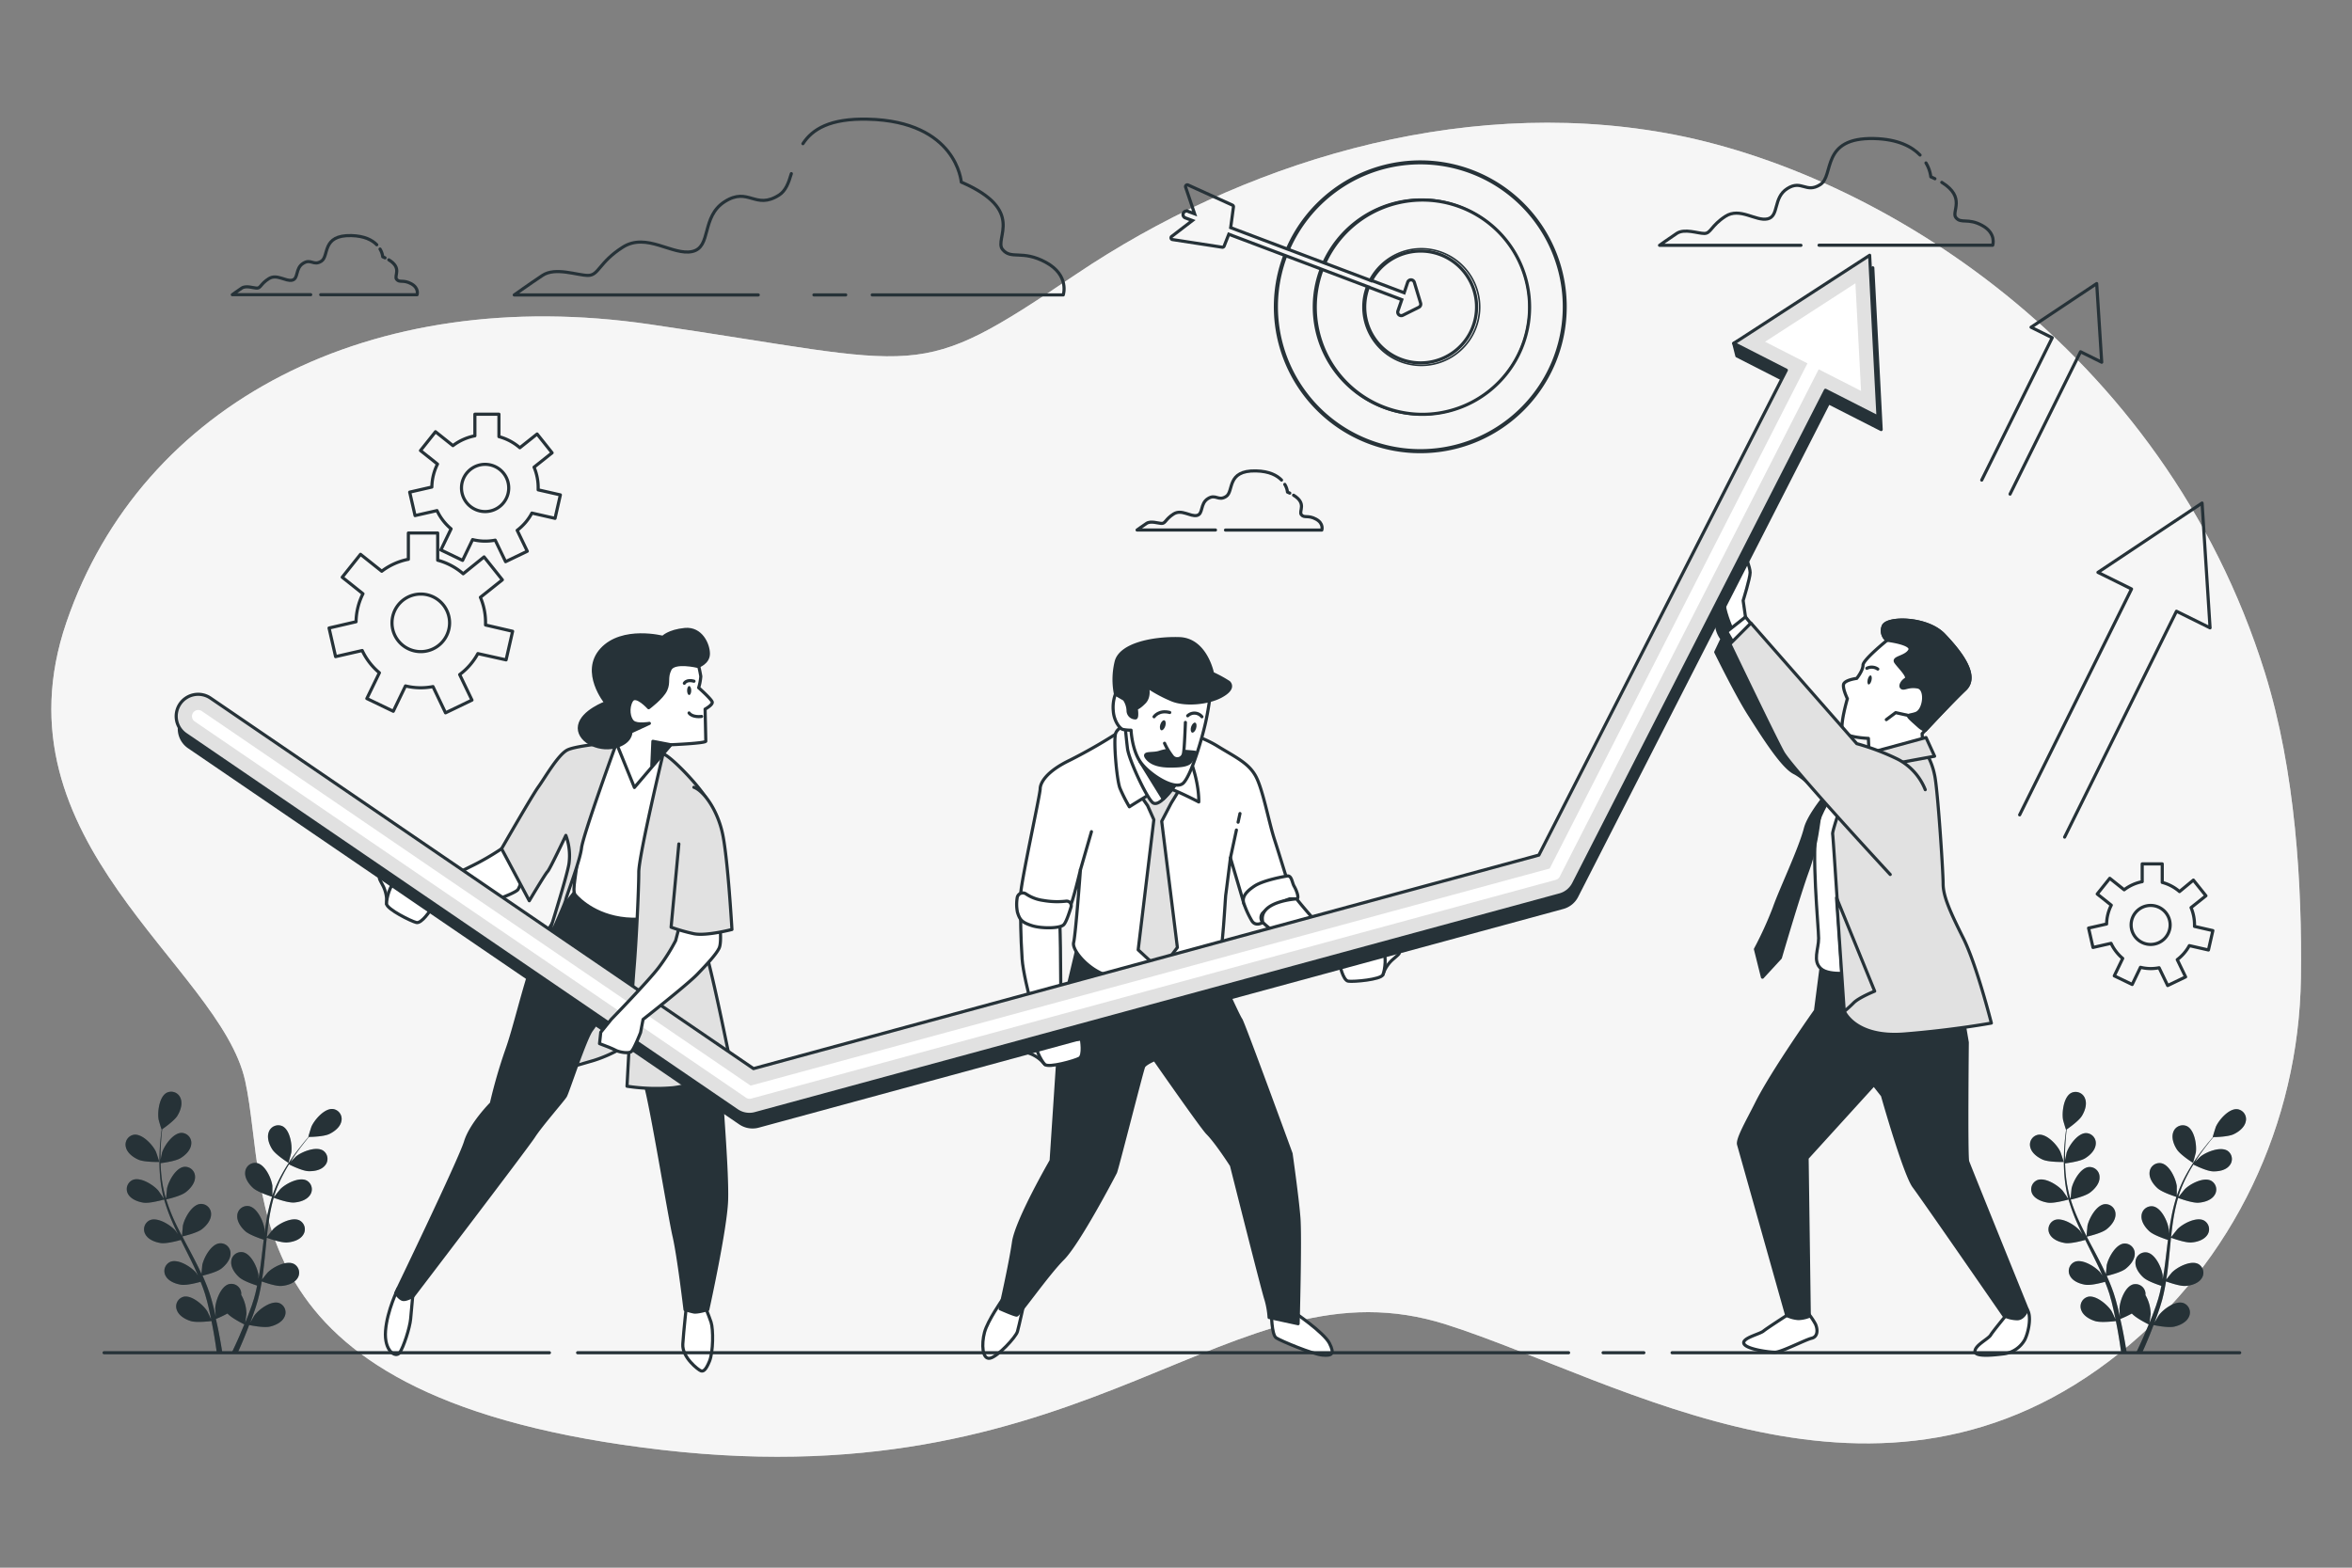 <svg xmlns="http://www.w3.org/2000/svg" viewBox="0 0 750 500"><rect x="0" y="0" width="750" height="500" fill="#808080" stroke="none"/><g id="freepik--background-simple--inject-42"><path d="M676,431.43c36.22-29,57.07-73.12,57.71-119.53.41-29.26-1.69-66-11.52-97.46-32.42-103.73-124-160-191-172s-136,10-188,45-47,29-136,16-162,25-186,95,49,109.67,57,146.34-6,101.66,133,117.66,181-62,250-40C516.71,440.15,599.43,492.82,676,431.43Z" style="fill:#E1E1E1"></path><path d="M676,431.43c36.22-29,57.07-73.12,57.71-119.53.41-29.26-1.69-66-11.52-97.46-32.42-103.73-124-160-191-172s-136,10-188,45-47,29-136,16-162,25-186,95,49,109.67,57,146.34-6,101.66,133,117.66,181-62,250-40C516.71,440.15,599.43,492.82,676,431.43Z" style="fill:#fff;opacity:0.7"></path></g><g id="freepik--Clouds--inject-42"><path d="M120.14,78.06c-1.41-1.46-3.86-2.81-8.11-2.92-9.55-.23-7,6.53-9.55,8.16s-3.26-.93-5.83.7-1.4,4.89-3.49,5.36-4.89-2.1-7.46-.47-2.56,3-3.73,3-3.49-.93-4.89,0-3,2.1-3,2.1h25" style="fill:none;stroke:#263238;stroke-linecap:round;stroke-linejoin:round"></path><path d="M122.77,82.23l-.72-.33a6.3,6.3,0,0,0-.86-2.46" style="fill:none;stroke:#263238;stroke-linecap:round;stroke-linejoin:round"></path><path d="M102.27,94H133s.7-2.1-1.86-3.5-3.73-.23-4.66-1.4,1.85-3.55-2.49-6.23" style="fill:none;stroke:#263238;stroke-linecap:round;stroke-linejoin:round"></path><path d="M408.65,153.11c-1.42-1.47-3.87-2.82-8.12-2.92-9.55-.23-7,6.52-9.55,8.15s-3.26-.93-5.82.7-1.4,4.9-3.5,5.36-4.89-2.1-7.45-.46-2.57,3-3.73,3-3.5-.93-4.89,0-3,2.1-3,2.1h25" style="fill:none;stroke:#263238;stroke-linecap:round;stroke-linejoin:round"></path><path d="M411.28,157.28l-.73-.33a6.25,6.25,0,0,0-.86-2.46" style="fill:none;stroke:#263238;stroke-linecap:round;stroke-linejoin:round"></path><path d="M390.78,169.06H421.5s.7-2.1-1.86-3.49-3.73-.24-4.66-1.4,1.85-3.55-2.49-6.23" style="fill:none;stroke:#263238;stroke-linecap:round;stroke-linejoin:round"></path><path d="M612.26,49.45c-2.54-2.64-7-5.07-14.62-5.26C580.42,43.77,585,56,580.42,58.89s-5.88-1.68-10.5,1.26-2.52,8.82-6.29,9.66S554.81,66,550.19,69s-4.62,5.46-6.72,5.46-6.3-1.68-8.82,0-5.46,3.78-5.46,3.78h45.09" style="fill:none;stroke:#263238;stroke-linecap:round;stroke-linejoin:round"></path><path d="M617,57c-.41-.2-.84-.4-1.3-.6a11.39,11.39,0,0,0-1.55-4.43" style="fill:none;stroke:#263238;stroke-linecap:round;stroke-linejoin:round"></path><path d="M580.05,78.21h55.38s1.26-3.78-3.36-6.3-6.71-.42-8.39-2.52c-1.5-1.87,3.33-6.4-4.49-11.23" style="fill:none;stroke:#263238;stroke-linecap:round;stroke-linejoin:round"></path><path d="M278.13,94.06h60.92s2.08-6.23-5.54-10.38-11.07-.69-13.84-4.15,7.62-12.46-13.14-21.45c0,0-1.39-19.38-29.76-20.07-12.24-.3-17.78,3.27-20.74,7.81" style="fill:none;stroke:#263238;stroke-linecap:round;stroke-linejoin:round"></path><line x1="259.54" y1="94.06" x2="269.68" y2="94.06" style="fill:none;stroke:#263238;stroke-linecap:round;stroke-linejoin:round"></line><path d="M252.34,55.38c-.87,2.95-1.81,5.5-3.94,6.85-7.61,4.84-9.68-2.77-17.3,2.08S227,78.84,220.73,80.22,206.19,74,198.58,78.84s-7.61,9-11.07,9-10.38-2.76-14.53,0-9,6.23-9,6.23h77.81" style="fill:none;stroke:#263238;stroke-linecap:round;stroke-linejoin:round"></path></g><g id="freepik--Arrows--inject-42"><polyline points="658.36 266.99 694.03 194.95 704.74 200.25 702.19 160.44 668.99 182.55 679.7 187.85 644.02 259.89" style="fill:none;stroke:#263238;stroke-linecap:round;stroke-linejoin:round"></polyline><polyline points="640.96 157.59 663.44 112.19 670.19 115.53 668.59 90.44 647.66 104.37 654.41 107.71 631.93 153.12" style="fill:none;stroke:#263238;stroke-linecap:round;stroke-linejoin:round"></polyline></g><g id="freepik--Target--inject-42"><path d="M410.83,79.5a45.91,45.91,0,1,1-.85,2.09" style="fill:none;stroke:#263238;stroke-miterlimit:10"></path><path d="M410.31,79.31a46.45,46.45,0,1,1-.85,2.09" style="fill:none;stroke:#263238;stroke-miterlimit:10;stroke-width:0.5px"></path><path d="M422.45,83.89a34.17,34.17,0,1,1-.86,2.08" style="fill:none;stroke:#263238;stroke-miterlimit:10"></path><path d="M421.93,83.69a34.39,34.39,0,1,1-3.08,14.23,34,34,0,0,1,2.22-12.15" style="fill:none;stroke:#263238;stroke-miterlimit:10;stroke-width:0.5px"></path><path d="M437.27,89.53a.08.08,0,0,1,0,0,17.83,17.83,0,1,1-.93,2.05l0-.09" style="fill:none;stroke:#263238;stroke-miterlimit:10"></path><path d="M436.55,89.71l.21-.42h0a18.6,18.6,0,1,1-2.13,8.63,18.41,18.41,0,0,1,1.2-6.57" style="fill:none;stroke:#263238;stroke-miterlimit:10;stroke-width:0.5px"></path><path d="M437.57,89.59l-.15,0-.13-.05-.52-.2h0l-14.31-5.4-.52-.2-11.1-4.19-.52-.19-17.88-6.75.88-6.6a.56.56,0,0,0-.33-.59L378.84,59a.57.57,0,0,0-.77.7l2.87,8.5-2.11-.8a1.13,1.13,0,1,0-.8,2.11l2.2.83-6.6,5.07a.56.56,0,0,0-.2.59.55.55,0,0,0,.46.41l15.85,2.44h.08a.57.57,0,0,0,.53-.36l1.49-3.78,17.62,6.65.52.19,11.09,4.18.52.2,14.25,5.38.52.19.42.16" style="fill:none;stroke:#263238;stroke-miterlimit:10"></path><path d="M437.27,89.53h.15l.15,0,10.19,3.85,1.12-3.36a1.12,1.12,0,0,1,1.06-.77h0a1.13,1.13,0,0,1,1.06.8l2,6.62a1.14,1.14,0,0,1-.57,1.34l-5.1,2.54a1.11,1.11,0,0,1-.5.12,1.13,1.13,0,0,1-.74-.27,1.15,1.15,0,0,1-.33-1.21L447,95.58,436.78,91.7a1,1,0,0,1-.38-.25" style="fill:none;stroke:#263238;stroke-miterlimit:10"></path></g><g id="freepik--Gears--inject-42"><path d="M152.38,208.46l9,2,2.08-9.12-8.63-2c0-.25,0-.51,0-.77a20.44,20.44,0,0,0-1.64-8.06l7-5.58-5.83-7.31L147.7,183a20.54,20.54,0,0,0-8.13-4.32V170h-9.35v8.38a20.42,20.42,0,0,0-8.49,3.81l-6.77-5.4-5.83,7.31,6.61,5.27a20.48,20.48,0,0,0-2.2,8.93l-8.61,2,2.08,9.12,8.49-1.94a20.77,20.77,0,0,0,5.48,7.1l-4,8.21,8.43,4.06,3.89-8.08a20.31,20.31,0,0,0,8.77.21l4,8.37,8.43-4.06-3.92-8.14A20.72,20.72,0,0,0,152.38,208.46ZM125,198.65a9.18,9.18,0,1,1,9.18,9.18A9.18,9.18,0,0,1,125,198.65Z" style="fill:none;stroke:#263238;stroke-linecap:round;stroke-linejoin:round"></path><path d="M698.13,301.6l6.09,1.39,1.41-6.18-5.85-1.34c0-.17,0-.35,0-.52a14,14,0,0,0-1.1-5.47l4.74-3.78-4-5L695,284.36a13.82,13.82,0,0,0-5.51-2.92v-5.91H683.1v5.67a13.93,13.93,0,0,0-5.75,2.59l-4.59-3.66-4,5,4.48,3.57a13.79,13.79,0,0,0-1.49,6L666,296l1.41,6.18,5.76-1.31a14.11,14.11,0,0,0,3.71,4.81l-2.68,5.56,5.71,2.75,2.64-5.48a13.64,13.64,0,0,0,3.28.41,14.54,14.54,0,0,0,2.66-.26l2.73,5.67,5.72-2.75-2.66-5.51A14.19,14.19,0,0,0,698.13,301.6ZM679.57,295a6.22,6.22,0,1,1,6.22,6.22A6.22,6.22,0,0,1,679.57,295Z" style="fill:none;stroke:#263238;stroke-linecap:round;stroke-linejoin:round"></path><path d="M169.61,163.64l7.38,1.68,1.7-7.48-7.08-1.61c0-.21,0-.42,0-.63A16.77,16.77,0,0,0,170.3,149l5.75-4.58-4.78-6-5.5,4.38a16.91,16.91,0,0,0-6.67-3.54v-7.15h-7.67V139a16.82,16.82,0,0,0-7,3.13l-5.56-4.43-4.78,6,5.42,4.32a16.83,16.83,0,0,0-1.8,7.32l-7.07,1.62,1.71,7.48,7-1.59a17,17,0,0,0,4.49,5.82l-3.25,6.73,6.92,3.33,3.19-6.63a16.81,16.81,0,0,0,4,.49,17.15,17.15,0,0,0,3.22-.31l3.3,6.86,6.92-3.33-3.22-6.67A16.81,16.81,0,0,0,169.61,163.64Zm-22.45-8a7.53,7.53,0,1,1,7.53,7.52A7.53,7.53,0,0,1,147.16,155.6Z" style="fill:none;stroke:#263238;stroke-linecap:round;stroke-linejoin:round"></path></g><g id="freepik--character-3--inject-42"><path d="M569.75,419.55s-6.21,4-7.45,5-6.95,2.24-6.2,4,7.94,2.73,9.93,2.73,9.67-4,11.66-4.46,2-2.73,1.24-4.47a20.77,20.77,0,0,0-3-4.22l-5.21,1.49Z" style="fill:#fff;stroke:#263238;stroke-linecap:round;stroke-linejoin:round"></path><path d="M640.23,418.87s-4.72,5.71-5.46,6.95-5,3.22-5,5.21,7.2,1,9.43.74a9,9,0,0,0,6.45-4.46c1.25-2.49,2.24-7.7.75-9.68S640.23,418.87,640.23,418.87Z" style="fill:#fff;stroke:#263238;stroke-linecap:round;stroke-linejoin:round"></path><path d="M580.67,308.93l-.2,1.5-1.54,11.9s-13.8,19.49-18.85,29.64c-2.58,5.18-6.18,11.33-5.68,13.06l15.35,54.52a10,10,0,0,0,3.72,1,10.15,10.15,0,0,0,3.47-.74l-.7-50.46,21.3-23.43,2.73,3.47s7.07,25.08,10.05,29.05S639,419.61,639,419.61a10.69,10.69,0,0,0,4.22,1c2.24,0,3.23-3,3.23-3s-18.49-45.65-19-47.14-.13-38-.13-38l-3-17.62-3.47-11.17s-6.45,1.74-17.37,1.24-21.34-1.24-21.34-1.24Z" style="fill:#263238;stroke:#263238;stroke-linecap:round;stroke-linejoin:round"></path><path d="M551.38,189.32s-3.47,5.21-4,8.44a8.46,8.46,0,0,0,1.74,6l-2,4.22s6.7,13.65,10.67,19.85,10.42,16.63,14.39,18.62,11.66,10.17,11.66,10.17l4.47-9.68S575.21,230.51,567,219.1a220.5,220.5,0,0,1-13.65-21.59,39.9,39.9,0,0,1,.5-6.45,33.7,33.7,0,0,0,.49-5.71Z" style="fill:#263238;stroke:#263238;stroke-linecap:round;stroke-linejoin:round"></path><path d="M591.59,243.17s-10.18,12.16-12.16,20.1.49,32.51.49,36-2,7.2.75,9.68,10.92,1.24,13.89,1,17.13,0,21.35-1.25,6.2-3,6.2-5.95-5.21-26.55-6-30.52,2-17.62-1.73-24.08S598.78,240.69,591.59,243.17Z" style="fill:#fff;stroke:#263238;stroke-linecap:round;stroke-linejoin:round"></path><path d="M589.85,244.91s-12.41,12.65-14.15,19.35-7.94,19.61-9.92,25.32a116.13,116.13,0,0,1-6,13.15l2.23,8.93,5.71-6.2s5.71-19.61,8.69-27.8,3.47-15.88,4-18.11S589.85,244.91,589.85,244.91Z" style="fill:#263238;stroke:#263238;stroke-linecap:round;stroke-linejoin:round"></path><path d="M591.59,244.16s-7.45,20.35-7.2,21.84,3.72,56.58,3.72,56.58,3.48,8.44,19.11,7.2S635,326.3,635,326.3s-4.71-18.61-8.93-27.05-6.45-13.4-6.45-17.37-1.74-30.52-2.73-34.74a22.05,22.05,0,0,0-2.24-6.2l-1.48-1.24Z" style="fill:#E1E1E1;stroke:#263238;stroke-linecap:round;stroke-linejoin:round"></path><path d="M585.63,286.35l12.16,29.78s-5,2-6.7,3.72a40.09,40.09,0,0,1-3,2.73Z" style="fill:#E1E1E1;stroke:#263238;stroke-linecap:round;stroke-linejoin:round"></path><path d="M601.76,204.21s-7.69,6.2-7.69,7.94-2,4.22-2,4.22-4,.5-4.22,2,1.24,4.47,1.24,4.47-2.48,8.44-1.48,10.42,8.18,2.24,8.18,2.24l.25,5.46,17.13-2.73-.25-4.22s9.18-9.93,13.65-14.15-1.24-11.66-6.7-17.37-18.37-5.71-19.36-2.73A3.82,3.82,0,0,0,601.76,204.21Z" style="fill:#fff;stroke:#263238;stroke-linecap:round;stroke-linejoin:round"></path><path d="M595.31,213.14a3.42,3.42,0,0,1,3.47.25" style="fill:none;stroke:#263238;stroke-linecap:round;stroke-linejoin:round"></path><path d="M595.57,216.72c-.19.8-.07,1.52.26,1.59s.76-.5.95-1.3.07-1.51-.26-1.59S595.76,215.92,595.57,216.72Z" style="fill:#263238"></path><path d="M619.88,202.47c-5.46-5.71-18.37-5.71-19.36-2.73a3.82,3.82,0,0,0,1.24,4.47s8.44,1,7.2,3.23-5.46,2.23-4.47,3.72,4.47,4.71,3.23,5.46-2,2.23-1.24,2.73,2-.75,5-.25,2.23,7.44-.5,8.44-4-.25,1,4.22a6.27,6.27,0,0,0,2,1.18c2.48-2.67,9.09-9.71,12.67-13.1C631,215.62,625.34,208.18,619.88,202.47Z" style="fill:#263238;stroke:#263238;stroke-linecap:round;stroke-linejoin:round"></path><polyline points="608.96 228.28 604.49 227.29 601.51 229.52" style="fill:none;stroke:#263238;stroke-linecap:round;stroke-linejoin:round"></polyline><polygon points="614.17 235.23 591.34 241.43 589.85 246.15 616.9 241.19 614.17 235.23" style="fill:#E1E1E1;stroke:#263238;stroke-linecap:round;stroke-linejoin:round"></polygon><path d="M556.6,196.76l-.75-5.21s2.23-7.19,2.23-8.93-1.73-5.71-1.73-6.7-1.49-2.48-2-.5-1.49,9.43-1.49,9.43-3.22,5.46-3,8.19,2.72,8.44,2.72,8.44l4.47-2.73Z" style="fill:#fff;stroke:#263238;stroke-linecap:round;stroke-linejoin:round"></path><polygon points="559.82 200.74 556.6 196.76 550.64 201.48 554.11 207.44 559.82 200.74" style="fill:#fff;stroke:#263238;stroke-linecap:round;stroke-linejoin:round"></polygon><path d="M613.92,251.86a18.72,18.72,0,0,0-8.69-9.68,76,76,0,0,0-13.15-5l-33.75-38.46-6.7,6.7s14.15,29.53,16.88,34.49,34.24,39,34.24,39" style="fill:#E1E1E1;stroke:#263238;stroke-linecap:round;stroke-linejoin:round"></path></g><g id="freepik--character-2--inject-42"><path d="M319.69,414.44s-4.75,6.75-5.75,10.5-.75,8.75,1.75,8.25,8.25-6.75,8.75-8.5,2.25-9.75,2.25-9.75l-6-.5Z" style="fill:#fff;stroke:#263238;stroke-linecap:round;stroke-linejoin:round"></path><path d="M405.44,418.69s0,7,1.5,8,11.75,5.25,14.75,5.5,4-.25,2.25-3.75-11.75-10.25-11.75-10.25Z" style="fill:#fff;stroke:#263238;stroke-linecap:round;stroke-linejoin:round"></path><path d="M343.94,300.44l-5.75,24.25-3,45.5s-11,19-12,26-4.25,21.25-4.25,21.25,4.5,2,5.25,2,9.75-13,14.75-18,16.25-26.5,16.75-27.5,8.5-32.75,9-33.75,3.5-2.25,3.5-2.25,15.06,21.65,16.88,23.47c2.91,2.91,7.62,10.28,7.62,10.28s10.25,40.75,11,42.75a26.66,26.66,0,0,1,1,5.75l9.25,2s.75-27.25.25-33.75-2.5-20.5-2.5-20.5-15.25-41.75-16-42.75-5.25-11-5.25-11l-1.5-9.5a57.74,57.74,0,0,1-27,1C346.94,302.69,343.94,300.44,343.94,300.44Z" style="fill:#263238;stroke:#263238;stroke-linecap:round;stroke-linejoin:round"></path><path d="M358.07,232.65a166.54,166.54,0,0,1-16.88,9.79c-7.67,3.67-9.5,7.34-9.5,9.17s-6.67,32.17-6.17,33.83,5,4.17,7.84,4.84,6.83-.17,7.66-.84,3.5-12,3.5-12-1.5,20.5-2.16,23.17,5.5,9.5,11.5,10.67,22.16,1.16,26.33-.17,7-1.67,8.33-4.17,2.17-20.33,2.34-21.5,1.5-11.83,1.5-11.83l4.33,14.67,1.67,3s.83-1.84,6-4.84,6.83-3.33,6.83-3.33-3-9.83-4.83-15.5-3.67-16-6-20.17-6.5-6-12.17-9.5-14-5.5-15-6S363.28,230.7,358.07,232.65Z" style="fill:#fff;stroke:#263238;stroke-linecap:round;stroke-linejoin:round"></path><line x1="344.52" y1="277.44" x2="348.04" y2="265.25" style="fill:none;stroke:#263238;stroke-linecap:round;stroke-linejoin:round"></line><line x1="394.8" y1="262.23" x2="395.4" y2="259.47" style="fill:none;stroke:#263238;stroke-linecap:round;stroke-linejoin:round"></line><line x1="392.36" y1="273.61" x2="394.27" y2="264.73" style="fill:none;stroke:#263238;stroke-linecap:round;stroke-linejoin:round"></line><polygon points="362.44 251.94 365.94 256.94 367.94 261.44 362.94 302.94 369.94 309.44 375.44 302.19 370.44 261.94 373.44 256.19 377.43 249.66 370.19 245.44 362.44 251.94" style="fill:#E1E1E1;stroke:#263238;stroke-linecap:round;stroke-linejoin:round"></polygon><path d="M360,230.86s-3.47.91-4.23,3,.3,14.81,1.36,17.53a48.45,48.45,0,0,0,3,5.93s9.28-5.93,10.94-6.23,11.19,4.69,11.19,4.69.3-5.9-3-14.21-11-13-14.36-13.31A5.13,5.13,0,0,0,360,230.86Z" style="fill:#fff;stroke:#263238;stroke-linecap:round;stroke-linejoin:round"></path><path d="M358.62,229.81s.46,5.29.91,8.91,6.05,15.58,8,17.24,6-3.78,7.41-6.2a27.54,27.54,0,0,1,2-3.17s-9.67-4.69-12.69-10.13-2.73-8-4.09-8.17S358.62,229.81,358.62,229.81Z" style="fill:#fff;stroke:#263238;stroke-linecap:round;stroke-linejoin:round"></path><path d="M363.5,242.81l7.43,12s3.42-3.16,4-5S363.5,242.81,363.5,242.81Z" style="fill:#263238;stroke:#263238;stroke-linecap:round;stroke-linejoin:round"></path><path d="M355.71,221.32a12.2,12.2,0,0,0-.71,5.43c.23,3.31,2.12,5.67,3.07,5.9a13.8,13.8,0,0,0,2.6.24s.23,5.9,2.83,9.92,11.34,9.68,13.93,6.85,5.91-14.17,7.09-19.6a98.94,98.94,0,0,0,1.65-10.63l-17.47-4-8.27-1.88Z" style="fill:#fff;stroke:#263238;stroke-linecap:round;stroke-linejoin:round"></path><path d="M365.86,219s.95,3.07-.94,5-2.6,1.89-2.6,1.89.47,3.07-.24,3.07a2.32,2.32,0,0,1-2.36-2.37,6.9,6.9,0,0,0-1.18-3.54l-2.83-1.65a23.91,23.91,0,0,1,.23-10.39c1.42-5.43,11.57-7.56,20.08-7.32s10.62,11.1,10.62,11.1a40.55,40.55,0,0,1,5.2,2.83c.71.71,1.42,2.36-2.6,4.49s-11.1,2.83-15.35,1.18A44.81,44.81,0,0,1,365.86,219Z" style="fill:#263238;stroke:#263238;stroke-linecap:round;stroke-linejoin:round"></path><path d="M371.59,231.56c-.28.88-.85,1.48-1.29,1.35s-.57-1-.3-1.84.85-1.48,1.28-1.34S371.86,230.69,371.59,231.56Z" style="fill:#263238"></path><path d="M381.41,232.32c-.27.88-.85,1.48-1.28,1.34s-.58-1-.31-1.83.85-1.48,1.29-1.35S381.68,231.44,381.41,232.32Z" style="fill:#263238"></path><path d="M368,228.6s1.52-2.27,5-1.36" style="fill:none;stroke:#263238;stroke-linecap:round;stroke-linejoin:round"></path><path d="M378.73,228.29a3.08,3.08,0,0,1,4.53.31" style="fill:none;stroke:#263238;stroke-linecap:round;stroke-linejoin:round"></path><path d="M374,239.18a15,15,0,0,0-4.23.75c-2.27.76-5.59-.15-4.08,1.82s4.38,2.57,7.4,2.57,5.75-.15,6.66-1.51,2.26-2.72,1.21-2.88-5.14-.45-5.6-.45A6.32,6.32,0,0,1,374,239.18Z" style="fill:#263238;stroke:#263238;stroke-linecap:round;stroke-linejoin:round"></path><path d="M378,230.41s-.3,8.31-.6,9.83a2,2,0,0,1-3.63.9,20.69,20.69,0,0,1-2.42-4.08" style="fill:#fff;stroke:#263238;stroke-linecap:round;stroke-linejoin:round"></path><path d="M410.19,279.44s-7.2,1.18-10.2,3.18-4.05,3.74-3.3,5.66a28.49,28.49,0,0,0,2.5,5.41c1.25,2,3.5.5,3.5.5a2.21,2.21,0,0,1,.25-3.25c1.75-1.75,8.25-4.25,8.25-4.25h2.25c1,0,0-2.75-.75-4S411.94,278.94,410.19,279.44Z" style="fill:#fff;stroke:#263238;stroke-linecap:round;stroke-linejoin:round"></path><path d="M325.44,291.44s0,7.25.5,14.5,6.5,27.5,6.5,27.5l6-1.5s-.25-19-.25-25-.25-13.25-.25-13.25Z" style="fill:#fff;stroke:#263238;stroke-linecap:round;stroke-linejoin:round"></path><path d="M324.35,286.39a1.81,1.81,0,0,1,2.86-1.25,12.94,12.94,0,0,0,5.48,2.05,25.25,25.25,0,0,0,7.25.23,1.46,1.46,0,0,1,1.59,1.87c-.63,2.07-1.58,4.89-2.34,5.65-1.25,1.25-7.25,1.25-10.25.25s-3.75-1.75-4.5-4.25A13,13,0,0,1,324.35,286.39Z" style="fill:#fff;stroke:#263238;stroke-linecap:round;stroke-linejoin:round"></path><path d="M440.94,310.94a10.94,10.94,0,0,1,3-4.75c2.25-2,3.25-2.5,1-2.75s-5,3.25-5,3.25Z" style="fill:#fff;stroke:#263238;stroke-linecap:round;stroke-linejoin:round"></path><path d="M402.69,294.19a19.27,19.27,0,0,0,5.25,3.75c3.75,2,22.5,12.25,22.5,12.25l6.75-4s-10.5-4.75-15.25-9.75-8.5-9.75-8.5-9.75S400.94,287.44,402.69,294.19Z" style="fill:#fff;stroke:#263238;stroke-linecap:round;stroke-linejoin:round"></path><path d="M427.19,307.44s1,5.25,2.75,5.5,10.25-.5,11-2,1.25-6.75,0-7S427.19,307.44,427.19,307.44Z" style="fill:#fff;stroke:#263238;stroke-linecap:round;stroke-linejoin:round"></path><path d="M333.2,339.52a11,11,0,0,0-4.49-3.39c-2.81-1.07-3.92-1.19-1.9-2.22s5.82,1.28,5.82,1.28Z" style="fill:#fff;stroke:#263238;stroke-linecap:round;stroke-linejoin:round"></path><path d="M344.82,331.39s.92,5.26-.63,6.11-9.76,3.15-11,2-3.56-5.88-2.47-6.55S344.82,331.39,344.82,331.39Z" style="fill:#fff;stroke:#263238;stroke-linecap:round;stroke-linejoin:round"></path></g><g id="freepik--Plants--inject-42"><path d="M92,370.9s.87-3.15.89-3.35c.34-2.39-.42-7.19-2.85-8.37a3.2,3.2,0,0,0-4.35,1.93c-.65,1.79.18,4,1.15,5.49C88,368.38,92,370.9,92,370.9Z" style="fill:#263238"></path><path d="M44.14,369.86c1.94.85,6.67.74,6.68.74s-1-3.1-1.11-3.29c-1-2.17-4.33-5.76-7-5.4a3.19,3.19,0,0,0-2.56,4C40.59,367.76,42.49,369.14,44.14,369.86Z" style="fill:#263238"></path><path d="M45.78,383.58c2,.29,6.23-.93,6.57-1a55.44,55.44,0,0,0,2.56,7.09c.58,1.35,1.21,2.68,1.85,4-.38-.57-.73-1.07-.79-1.14-1.57-1.82-5.69-4.41-8.17-3.36a3.2,3.2,0,0,0-1.42,4.54c.92,1.67,3.12,2.49,4.9,2.75s5.43-.71,6.38-1c.26.51.5,1,.76,1.53,1.22,2.44,2.46,4.87,3.59,7.28.4.85.76,1.71,1.13,2.56-.34-.5-.64-.92-.69-1-1.57-1.82-5.69-4.42-8.17-3.36A3.2,3.2,0,0,0,52.86,407c.92,1.66,3.12,2.49,4.9,2.75s5.07-.62,6.21-.93c.35.88.7,1.77,1,2.64.19.6.41,1.17.57,1.78s.34,1.2.5,1.79c.28,1.16.57,2.34.81,3.48.18.78.33,1.53.48,2.29-.39-.85-1.18-2.5-1.26-2.63-1.29-2-5-5.23-7.58-4.57a3.19,3.19,0,0,0-2.08,4.27c.65,1.79,2.7,2.94,4.42,3.47,1.89.58,6.09.05,6.61,0,.25,1.25.48,2.47.69,3.63.42,2.41.75,4.59,1,6.45h1.76c-.3-1.93-.69-4.21-1.19-6.75-.25-1.27-.55-2.63-.86-4a34.34,34.34,0,0,0,3.69-1.74c1.38,1.5,4.92,3.25,5.38,3.47-.48,1.18-1,2.33-1.43,3.41-.92,2.11-1.8,4-2.58,5.62h1.9c.67-1.48,1.4-3.16,2.15-5,.49-1.2,1-2.5,1.5-3.83.51.11,4.66.95,6.6.51,1.75-.39,3.88-1.38,4.67-3.12A3.19,3.19,0,0,0,89,415.59c-2.55-.86-6.46,2-7.89,4-.08.12-.86,1.46-1.34,2.31.21-.54.41-1.07.61-1.63.41-1.12.79-2.24,1.19-3.44l.54-1.79c.19-.59.31-1.24.48-1.87.35-1.46.63-3,.88-4.47,1,.35,4.45,1.57,6.26,1.44s4-.79,5.08-2.38a3.19,3.19,0,0,0-1.07-4.63c-2.4-1.24-6.7,1-8.4,2.74-.11.11-1.2,1.46-1.78,2.22.14-.91.29-1.82.4-2.75.33-2.67.59-5.39.85-8.1.08-.83.17-1.66.26-2.48.34.13,4.45,1.65,6.47,1.51,1.8-.12,4.05-.78,5.09-2.38a3.19,3.19,0,0,0-1.08-4.63c-2.39-1.24-6.69,1-8.4,2.74-.13.13-1.69,2.09-2.07,2.6.2-1.82.41-3.63.68-5.41A58.8,58.8,0,0,1,87.27,382c.16.06,4.44,1.68,6.51,1.53,1.79-.12,4-.78,5.08-2.38a3.19,3.19,0,0,0-1.07-4.63c-2.4-1.24-6.69,1-8.4,2.74-.11.12-1.31,1.6-1.86,2.32l-.13-.07a40.44,40.44,0,0,1,2.83-6.76c.61-1.2,1.26-2.32,1.92-3.39.77.39,4.29,2.1,6.17,2.17s4.1-.33,5.31-1.81a3.19,3.19,0,0,0-.56-4.72c-2.24-1.49-6.77.31-8.65,1.81-.1.08-1,1-1.73,1.72.3-.48.61-1,.91-1.43,1.13-1.7,2.27-3.18,3.29-4.49.58-.74,1.12-1.4,1.64-2,1,0,4.77-.13,6.43-.91s3.5-2.2,3.89-4.06a3.19,3.19,0,0,0-2.67-3.93c-2.68-.29-5.87,3.39-6.85,5.59-.09.19-1.07,3.32-1,3.32h.06c-.51.58-1.05,1.2-1.62,1.9-1,1.29-2.22,2.75-3.39,4.44a53.58,53.58,0,0,0-3.52,5.6,42.26,42.26,0,0,0-3,6.77s0,0,0,.08c0-.79,0-3,0-3.17-.3-2.39-2.31-6.82-5-7.31a3.18,3.18,0,0,0-3.68,3c-.16,1.9,1.22,3.8,2.56,5,1.51,1.35,5.71,2.66,6,2.76A56.84,56.84,0,0,0,85,389c-.25,1.44-.47,2.91-.66,4.37,0-.68,0-1.29,0-1.38-.31-2.38-2.31-6.82-5-7.31a3.19,3.19,0,0,0-3.68,3c-.15,1.9,1.22,3.8,2.56,5s4.93,2.4,5.87,2.71l-.21,1.69c-.32,2.71-.63,5.41-1,8.05-.14.93-.31,1.84-.47,2.76,0-.61,0-1.12,0-1.2-.31-2.39-2.31-6.82-5-7.31a3.18,3.18,0,0,0-3.68,3c-.16,1.9,1.22,3.8,2.56,5s4.58,2.28,5.7,2.65c-.2.93-.39,1.86-.62,2.75-.18.61-.3,1.2-.51,1.8l-.57,1.78c-.41,1.11-.82,2.26-1.24,3.34-.29.75-.58,1.46-.87,2.18.15-.93.4-2.75.4-2.9a12.37,12.37,0,0,0-1.66-6,4.24,4.24,0,0,0,0-.71,3.19,3.19,0,0,0-3.9-2.71c-2.61.7-4.26,5.28-4.39,7.68,0,.14.09,1.69.17,2.67-.14-.57-.26-1.12-.4-1.7-.27-1.16-.58-2.3-.9-3.53l-.54-1.78c-.17-.6-.43-1.22-.63-1.83-.52-1.41-1.11-2.81-1.74-4.21,1-.24,4.58-1.15,6-2.26s2.94-2.88,2.92-4.79A3.19,3.19,0,0,0,70,396.55c-2.69.29-5,4.57-5.5,6.93,0,.14-.19,1.88-.26,2.83-.38-.84-.76-1.68-1.18-2.51-1.2-2.42-2.48-4.83-3.76-7.23-.39-.74-.77-1.48-1.15-2.22.36-.08,4.62-1.07,6.23-2.3,1.43-1.1,2.94-2.89,2.93-4.79A3.19,3.19,0,0,0,63.82,384c-2.68.29-5,4.56-5.5,6.92,0,.18-.26,2.67-.28,3.31-.85-1.63-1.68-3.26-2.43-4.89A57.09,57.09,0,0,1,53,382.52c.17,0,4.63-1,6.27-2.31,1.43-1.1,2.94-2.89,2.93-4.79a3.19,3.19,0,0,0-3.45-3.27c-2.68.29-5,4.56-5.49,6.92,0,.16-.21,2.06-.27,3l-.15,0a41,41,0,0,1-1.38-7.21c-.15-1.34-.22-2.63-.25-3.88.85-.11,4.72-.62,6.33-1.59s3.24-2.55,3.44-4.45a3.19,3.19,0,0,0-3.07-3.62c-2.7,0-5.48,4-6.23,6.27,0,.13-.31,1.44-.49,2.4,0-.57,0-1.15,0-1.7,0-2,.14-3.9.26-5.56.08-.94.18-1.79.27-2.58.78-.53,3.9-2.74,4.86-4.31s1.7-3.76,1-5.53a3.18,3.18,0,0,0-4.39-1.8c-2.4,1.24-3,6.06-2.63,8.44,0,.2.94,3.35,1,3.33l0,0c-.11.76-.21,1.58-.31,2.48-.16,1.65-.33,3.52-.38,5.57a53.39,53.39,0,0,0,.16,6.61,40.71,40.71,0,0,0,1.22,7.31l0,.08c-.43-.67-1.68-2.49-1.79-2.62-1.57-1.82-5.69-4.42-8.17-3.36a3.19,3.19,0,0,0-1.42,4.53C41.8,382.49,44,383.32,45.78,383.58Z" style="fill:#263238"></path><path d="M44.14,369.86c1.94.85,6.67.74,6.68.74s-1-3.1-1.11-3.29c-1-2.17-4.33-5.76-7-5.4a3.19,3.19,0,0,0-2.56,4C40.59,367.76,42.49,369.14,44.14,369.86Z" style="fill:#263238;opacity:0.3"></path><path d="M92,370.9s.87-3.15.89-3.35c.34-2.39-.42-7.19-2.85-8.37a3.2,3.2,0,0,0-4.35,1.93c-.65,1.79.18,4,1.15,5.49C88,368.38,92,370.9,92,370.9Z" style="fill:#263238;opacity:0.3"></path><path d="M45.78,383.58c2,.29,6.23-.93,6.57-1a55.44,55.44,0,0,0,2.56,7.09c.58,1.35,1.21,2.68,1.85,4-.38-.57-.73-1.07-.79-1.14-1.57-1.82-5.69-4.41-8.17-3.36a3.2,3.2,0,0,0-1.42,4.54c.92,1.67,3.12,2.49,4.9,2.75s5.43-.71,6.38-1c.26.51.5,1,.76,1.53,1.22,2.44,2.46,4.87,3.59,7.28.4.85.76,1.71,1.13,2.56-.34-.5-.64-.92-.69-1-1.57-1.82-5.69-4.42-8.17-3.36A3.2,3.2,0,0,0,52.86,407c.92,1.66,3.12,2.49,4.9,2.75s5.07-.62,6.21-.93c.35.88.7,1.77,1,2.64.19.6.41,1.17.57,1.78s.34,1.2.5,1.79c.28,1.16.57,2.34.81,3.48.18.78.33,1.53.48,2.29-.39-.85-1.18-2.5-1.26-2.63-1.29-2-5-5.23-7.58-4.57a3.19,3.19,0,0,0-2.08,4.27c.65,1.79,2.7,2.94,4.42,3.47,1.89.58,6.09.05,6.61,0,.25,1.25.48,2.47.69,3.63.42,2.41.75,4.59,1,6.45h1.76c-.3-1.93-.69-4.21-1.19-6.75-.25-1.27-.55-2.63-.86-4a34.34,34.34,0,0,0,3.69-1.74c1.38,1.5,4.92,3.25,5.38,3.47-.48,1.18-1,2.33-1.43,3.41-.92,2.11-1.8,4-2.58,5.62h1.9c.67-1.48,1.4-3.16,2.15-5,.49-1.2,1-2.5,1.5-3.83.51.11,4.66.95,6.6.51,1.75-.39,3.88-1.38,4.67-3.12A3.19,3.19,0,0,0,89,415.59c-2.55-.86-6.46,2-7.89,4-.08.12-.86,1.46-1.34,2.31.21-.54.41-1.07.61-1.63.41-1.12.79-2.24,1.19-3.44l.54-1.79c.19-.59.31-1.24.48-1.87.35-1.46.63-3,.88-4.47,1,.35,4.45,1.57,6.26,1.44s4-.79,5.08-2.38a3.19,3.19,0,0,0-1.07-4.63c-2.4-1.24-6.7,1-8.4,2.74-.11.11-1.2,1.46-1.78,2.22.14-.91.29-1.82.4-2.75.33-2.67.59-5.39.85-8.1.08-.83.17-1.66.26-2.48.34.13,4.45,1.65,6.47,1.51,1.8-.12,4.05-.78,5.09-2.38a3.19,3.19,0,0,0-1.08-4.63c-2.39-1.24-6.69,1-8.4,2.74-.13.13-1.69,2.09-2.07,2.6.2-1.82.41-3.63.68-5.41A58.8,58.8,0,0,1,87.27,382c.16.06,4.44,1.68,6.51,1.53,1.79-.12,4-.78,5.08-2.38a3.19,3.19,0,0,0-1.07-4.63c-2.4-1.24-6.69,1-8.4,2.74-.11.12-1.31,1.6-1.86,2.32l-.13-.07a40.44,40.44,0,0,1,2.83-6.76c.61-1.2,1.26-2.32,1.92-3.39.77.39,4.29,2.1,6.17,2.17s4.1-.33,5.31-1.81a3.19,3.19,0,0,0-.56-4.72c-2.24-1.49-6.77.31-8.65,1.81-.1.08-1,1-1.73,1.72.3-.48.61-1,.91-1.43,1.13-1.7,2.27-3.18,3.29-4.49.58-.74,1.12-1.4,1.64-2,1,0,4.77-.13,6.43-.91s3.5-2.2,3.89-4.06a3.19,3.19,0,0,0-2.67-3.93c-2.68-.29-5.87,3.39-6.85,5.59-.09.19-1.07,3.32-1,3.32h.06c-.51.58-1.05,1.2-1.62,1.9-1,1.29-2.22,2.75-3.39,4.44a53.58,53.58,0,0,0-3.52,5.6,42.26,42.26,0,0,0-3,6.77s0,0,0,.08c0-.79,0-3,0-3.17-.3-2.39-2.31-6.82-5-7.31a3.18,3.18,0,0,0-3.68,3c-.16,1.9,1.22,3.8,2.56,5,1.51,1.35,5.71,2.66,6,2.76A56.84,56.84,0,0,0,85,389c-.25,1.44-.47,2.91-.66,4.37,0-.68,0-1.29,0-1.38-.31-2.38-2.31-6.82-5-7.31a3.19,3.19,0,0,0-3.68,3c-.15,1.9,1.22,3.8,2.56,5s4.93,2.4,5.87,2.71l-.21,1.69c-.32,2.71-.63,5.41-1,8.05-.14.93-.31,1.84-.47,2.76,0-.61,0-1.12,0-1.2-.31-2.39-2.31-6.82-5-7.31a3.18,3.18,0,0,0-3.68,3c-.16,1.9,1.22,3.8,2.56,5s4.58,2.28,5.7,2.65c-.2.93-.39,1.86-.62,2.75-.18.61-.3,1.2-.51,1.8l-.57,1.78c-.41,1.11-.82,2.26-1.24,3.34-.29.75-.58,1.46-.87,2.18.15-.93.4-2.75.4-2.9a12.37,12.37,0,0,0-1.66-6,4.24,4.24,0,0,0,0-.71,3.19,3.19,0,0,0-3.9-2.71c-2.61.7-4.26,5.28-4.39,7.68,0,.14.09,1.69.17,2.67-.14-.57-.26-1.12-.4-1.7-.27-1.16-.58-2.3-.9-3.53l-.54-1.78c-.17-.6-.43-1.22-.63-1.83-.52-1.41-1.11-2.81-1.74-4.21,1-.24,4.58-1.15,6-2.26s2.94-2.88,2.92-4.79A3.19,3.19,0,0,0,70,396.55c-2.69.29-5,4.57-5.5,6.93,0,.14-.19,1.88-.26,2.83-.38-.84-.76-1.68-1.18-2.51-1.2-2.42-2.48-4.83-3.76-7.23-.39-.74-.77-1.48-1.15-2.22.36-.08,4.62-1.07,6.23-2.3,1.43-1.1,2.94-2.89,2.93-4.79A3.19,3.19,0,0,0,63.82,384c-2.68.29-5,4.56-5.5,6.92,0,.18-.26,2.67-.28,3.31-.85-1.63-1.68-3.26-2.43-4.89A57.09,57.09,0,0,1,53,382.52c.17,0,4.63-1,6.27-2.31,1.43-1.1,2.94-2.89,2.93-4.79a3.19,3.19,0,0,0-3.45-3.27c-2.68.29-5,4.56-5.49,6.92,0,.16-.21,2.06-.27,3l-.15,0a41,41,0,0,1-1.38-7.21c-.15-1.34-.22-2.63-.25-3.88.85-.11,4.72-.62,6.33-1.59s3.24-2.55,3.44-4.45a3.19,3.19,0,0,0-3.07-3.62c-2.7,0-5.48,4-6.23,6.27,0,.13-.31,1.44-.49,2.4,0-.57,0-1.15,0-1.7,0-2,.14-3.9.26-5.56.08-.94.18-1.79.27-2.58.78-.53,3.9-2.74,4.86-4.31s1.7-3.76,1-5.53a3.18,3.18,0,0,0-4.39-1.8c-2.4,1.24-3,6.06-2.63,8.44,0,.2.94,3.35,1,3.33l0,0c-.11.76-.21,1.58-.31,2.48-.16,1.65-.33,3.52-.38,5.57a53.39,53.39,0,0,0,.16,6.61,40.71,40.71,0,0,0,1.22,7.31l0,.08c-.43-.67-1.68-2.49-1.79-2.62-1.57-1.82-5.69-4.42-8.17-3.36a3.19,3.19,0,0,0-1.42,4.53C41.8,382.49,44,383.32,45.78,383.58Z" style="fill:#263238;opacity:0.3"></path><path d="M699.32,370.9s.86-3.15.89-3.35c.33-2.39-.43-7.19-2.86-8.37a3.2,3.2,0,0,0-4.35,1.93c-.65,1.79.18,4,1.16,5.49C695.3,368.38,699.31,370.9,699.32,370.9Z" style="fill:#263238"></path><path d="M651.41,369.86c1.94.85,6.67.74,6.68.74s-1-3.1-1.11-3.29c-1-2.17-4.32-5.76-7-5.4a3.19,3.19,0,0,0-2.56,4C647.86,367.76,649.76,369.14,651.41,369.86Z" style="fill:#263238"></path><path d="M653.05,383.58c2,.29,6.23-.93,6.57-1a57,57,0,0,0,2.56,7.09c.58,1.35,1.21,2.68,1.86,4l-.79-1.14c-1.58-1.82-5.7-4.41-8.18-3.36a3.21,3.21,0,0,0-1.42,4.54c.92,1.67,3.12,2.49,4.9,2.75s5.43-.71,6.39-1l.75,1.53c1.22,2.44,2.46,4.87,3.59,7.28.4.85.77,1.71,1.13,2.56-.34-.5-.63-.92-.68-1-1.58-1.82-5.7-4.42-8.18-3.36a3.2,3.2,0,0,0-1.42,4.54c.92,1.66,3.12,2.49,4.9,2.75s5.08-.62,6.21-.93c.35.88.7,1.77,1,2.64.19.6.42,1.17.57,1.78s.34,1.2.5,1.79c.28,1.16.57,2.34.81,3.48.18.78.33,1.53.48,2.29-.38-.85-1.18-2.5-1.26-2.63-1.28-2-5-5.23-7.58-4.57a3.19,3.19,0,0,0-2.08,4.27c.65,1.79,2.7,2.94,4.42,3.47,1.89.58,6.09.05,6.61,0,.25,1.25.49,2.47.69,3.63.42,2.41.75,4.59,1,6.45h1.76c-.3-1.93-.69-4.21-1.19-6.75-.25-1.27-.54-2.63-.86-4a34.34,34.34,0,0,0,3.69-1.74c1.38,1.5,4.92,3.25,5.38,3.47-.48,1.18-1,2.33-1.43,3.41-.92,2.11-1.79,4-2.58,5.62h1.91c.66-1.48,1.39-3.16,2.14-5,.5-1.2,1-2.5,1.5-3.83.51.11,4.66.95,6.6.51,1.76-.39,3.88-1.38,4.67-3.12a3.19,3.19,0,0,0-1.77-4.41c-2.55-.86-6.46,2-7.89,4-.08.12-.86,1.46-1.34,2.31.21-.54.41-1.07.61-1.63.41-1.12.79-2.24,1.19-3.44l.54-1.79c.19-.59.32-1.24.48-1.87.35-1.46.63-3,.88-4.47,1,.35,4.46,1.57,6.26,1.44s4-.79,5.08-2.38a3.19,3.19,0,0,0-1.07-4.63c-2.4-1.24-6.7,1-8.4,2.74-.11.11-1.2,1.46-1.78,2.22.14-.91.29-1.82.4-2.75.34-2.67.59-5.39.85-8.1.08-.83.17-1.66.26-2.48.35.13,4.45,1.65,6.47,1.51,1.8-.12,4-.78,5.09-2.38a3.2,3.2,0,0,0-1.07-4.63c-2.4-1.24-6.7,1-8.41,2.74-.13.13-1.69,2.09-2.06,2.6.19-1.82.4-3.63.68-5.41a57,57,0,0,1,1.55-7.13c.16.06,4.44,1.68,6.51,1.53,1.8-.12,4.05-.78,5.09-2.38a3.2,3.2,0,0,0-1.08-4.63c-2.39-1.24-6.69,1-8.4,2.74-.11.12-1.31,1.6-1.86,2.32l-.13-.07a40.44,40.44,0,0,1,2.83-6.76c.61-1.2,1.26-2.32,1.92-3.39.77.39,4.29,2.1,6.17,2.17s4.11-.33,5.31-1.81a3.19,3.19,0,0,0-.55-4.72c-2.25-1.49-6.77.31-8.66,1.81-.1.08-1.05,1-1.73,1.72.3-.48.61-1,.91-1.43,1.13-1.7,2.27-3.18,3.29-4.49.58-.74,1.13-1.4,1.64-2,1,0,4.77-.13,6.44-.91s3.49-2.2,3.88-4.06a3.19,3.19,0,0,0-2.67-3.93c-2.68-.29-5.87,3.39-6.85,5.59-.08.19-1.07,3.32-1,3.32h.06c-.51.58-1,1.2-1.62,1.9-1,1.29-2.22,2.75-3.39,4.44a55.29,55.29,0,0,0-3.52,5.6,42.26,42.26,0,0,0-3,6.77s0,0,0,.08c0-.79,0-3,0-3.17-.31-2.39-2.32-6.82-5-7.31a3.18,3.18,0,0,0-3.68,3c-.16,1.9,1.22,3.8,2.56,5,1.51,1.35,5.72,2.66,6,2.76a55.22,55.22,0,0,0-1.77,7.33c-.26,1.44-.48,2.91-.67,4.37,0-.68,0-1.29,0-1.38-.31-2.38-2.31-6.82-5-7.31a3.2,3.2,0,0,0-3.69,3c-.15,1.9,1.22,3.8,2.57,5s4.92,2.4,5.86,2.71l-.21,1.69c-.32,2.71-.63,5.41-1,8.05-.14.93-.3,1.84-.47,2.76,0-.61,0-1.12,0-1.2-.31-2.39-2.31-6.82-5-7.31a3.18,3.18,0,0,0-3.68,3c-.15,1.9,1.22,3.8,2.56,5s4.58,2.28,5.7,2.65c-.2.93-.39,1.86-.62,2.75-.18.61-.3,1.2-.51,1.8l-.57,1.78c-.41,1.11-.82,2.26-1.24,3.34-.29.75-.58,1.46-.86,2.18.14-.93.39-2.75.39-2.9a12.37,12.37,0,0,0-1.66-6,4.23,4.23,0,0,0,0-.71,3.2,3.2,0,0,0-3.91-2.71c-2.61.7-4.26,5.28-4.38,7.68,0,.14.08,1.69.16,2.67-.13-.57-.26-1.12-.4-1.7-.27-1.16-.58-2.3-.9-3.53l-.54-1.78c-.17-.6-.42-1.22-.63-1.83-.52-1.41-1.11-2.81-1.74-4.21,1-.24,4.58-1.15,6-2.26s2.94-2.88,2.93-4.79a3.2,3.2,0,0,0-3.45-3.27c-2.68.29-5,4.57-5.5,6.93,0,.14-.19,1.88-.26,2.83-.38-.84-.76-1.68-1.17-2.51-1.2-2.42-2.49-4.83-3.77-7.23-.39-.74-.77-1.48-1.15-2.22.36-.08,4.63-1.07,6.23-2.3,1.43-1.1,2.94-2.89,2.93-4.79a3.19,3.19,0,0,0-3.45-3.27c-2.68.29-5,4.56-5.5,6.92,0,.18-.26,2.67-.28,3.31-.85-1.63-1.67-3.26-2.42-4.89a55.51,55.51,0,0,1-2.64-6.81c.17,0,4.63-1,6.27-2.31,1.43-1.1,3-2.89,2.93-4.79a3.19,3.19,0,0,0-3.45-3.27c-2.68.29-5,4.56-5.49,6.92,0,.16-.21,2.06-.27,3l-.15,0a41,41,0,0,1-1.38-7.21c-.15-1.34-.21-2.63-.25-3.88.85-.11,4.73-.62,6.33-1.59s3.24-2.55,3.44-4.45a3.19,3.19,0,0,0-3.07-3.62c-2.7,0-5.48,4-6.22,6.27,0,.13-.31,1.44-.5,2.4,0-.57,0-1.15,0-1.7,0-2,.13-3.9.26-5.56.08-.94.17-1.79.26-2.58.78-.53,3.9-2.74,4.86-4.31s1.71-3.76,1-5.53a3.19,3.19,0,0,0-4.4-1.8c-2.4,1.24-3,6.06-2.63,8.44,0,.2.94,3.35,1,3.33l0,0c-.11.76-.21,1.58-.31,2.48-.16,1.65-.33,3.52-.38,5.57a57.6,57.6,0,0,0,.16,6.61,42.57,42.57,0,0,0,1.22,7.31l0,.08c-.42-.67-1.67-2.49-1.79-2.62-1.57-1.82-5.69-4.42-8.17-3.36a3.19,3.19,0,0,0-1.42,4.53C649.07,382.49,651.27,383.32,653.05,383.58Z" style="fill:#263238"></path><path d="M651.41,369.86c1.94.85,6.67.74,6.68.74s-1-3.1-1.11-3.29c-1-2.17-4.32-5.76-7-5.4a3.19,3.19,0,0,0-2.56,4C647.86,367.76,649.76,369.14,651.41,369.86Z" style="fill:#263238;opacity:0.3"></path><path d="M699.32,370.9s.86-3.15.89-3.35c.33-2.39-.43-7.19-2.86-8.37a3.2,3.2,0,0,0-4.35,1.93c-.65,1.79.18,4,1.16,5.49C695.3,368.38,699.31,370.9,699.32,370.9Z" style="fill:#263238;opacity:0.3"></path><path d="M653.05,383.58c2,.29,6.23-.93,6.57-1a57,57,0,0,0,2.56,7.09c.58,1.35,1.21,2.68,1.86,4l-.79-1.14c-1.58-1.82-5.7-4.41-8.18-3.36a3.21,3.21,0,0,0-1.42,4.54c.92,1.67,3.12,2.49,4.9,2.75s5.43-.71,6.39-1l.75,1.53c1.22,2.44,2.46,4.87,3.59,7.28.4.85.77,1.71,1.13,2.56-.34-.5-.63-.92-.68-1-1.58-1.82-5.7-4.42-8.18-3.36a3.2,3.2,0,0,0-1.42,4.54c.92,1.66,3.12,2.49,4.9,2.75s5.08-.62,6.21-.93c.35.88.7,1.77,1,2.64.19.6.42,1.17.57,1.78s.34,1.2.5,1.79c.28,1.16.57,2.34.81,3.48.18.78.33,1.53.48,2.29-.38-.85-1.18-2.5-1.26-2.63-1.28-2-5-5.23-7.58-4.57a3.19,3.19,0,0,0-2.08,4.27c.65,1.79,2.7,2.94,4.42,3.47,1.89.58,6.09.05,6.61,0,.25,1.25.49,2.47.69,3.63.42,2.41.75,4.59,1,6.45h1.76c-.3-1.93-.69-4.21-1.19-6.75-.25-1.27-.54-2.63-.86-4a34.34,34.34,0,0,0,3.69-1.74c1.38,1.5,4.92,3.25,5.38,3.47-.48,1.18-1,2.33-1.43,3.41-.92,2.11-1.79,4-2.58,5.62h1.91c.66-1.48,1.39-3.16,2.14-5,.5-1.2,1-2.5,1.5-3.83.51.11,4.66.95,6.6.51,1.76-.39,3.88-1.38,4.67-3.12a3.19,3.19,0,0,0-1.77-4.41c-2.55-.86-6.46,2-7.89,4-.08.12-.86,1.46-1.34,2.31.21-.54.41-1.07.61-1.63.41-1.12.79-2.24,1.19-3.44l.54-1.79c.19-.59.32-1.24.48-1.87.35-1.46.63-3,.88-4.47,1,.35,4.46,1.57,6.26,1.44s4-.79,5.08-2.38a3.19,3.19,0,0,0-1.07-4.63c-2.4-1.24-6.7,1-8.4,2.74-.11.11-1.2,1.46-1.78,2.22.14-.91.29-1.82.4-2.75.34-2.67.59-5.39.85-8.1.08-.83.17-1.66.26-2.48.35.13,4.45,1.65,6.47,1.51,1.8-.12,4-.78,5.09-2.38a3.2,3.2,0,0,0-1.07-4.63c-2.4-1.24-6.7,1-8.41,2.74-.13.13-1.69,2.09-2.06,2.6.19-1.82.4-3.63.68-5.41a57,57,0,0,1,1.55-7.13c.16.06,4.44,1.68,6.51,1.53,1.8-.12,4.05-.78,5.09-2.38a3.2,3.2,0,0,0-1.08-4.63c-2.39-1.24-6.69,1-8.4,2.74-.11.12-1.31,1.6-1.86,2.32l-.13-.07a40.44,40.44,0,0,1,2.83-6.76c.61-1.2,1.26-2.32,1.92-3.39.77.39,4.29,2.1,6.17,2.17s4.11-.33,5.31-1.81a3.19,3.19,0,0,0-.55-4.72c-2.25-1.49-6.77.31-8.66,1.81-.1.08-1.05,1-1.73,1.72.3-.48.61-1,.91-1.43,1.13-1.7,2.27-3.18,3.29-4.49.58-.74,1.13-1.4,1.64-2,1,0,4.77-.13,6.44-.91s3.49-2.2,3.88-4.06a3.19,3.19,0,0,0-2.67-3.93c-2.68-.29-5.87,3.39-6.85,5.59-.08.19-1.07,3.32-1,3.32h.06c-.51.58-1,1.2-1.62,1.9-1,1.29-2.22,2.75-3.39,4.44a55.29,55.29,0,0,0-3.52,5.6,42.26,42.26,0,0,0-3,6.77s0,0,0,.08c0-.79,0-3,0-3.17-.31-2.39-2.32-6.82-5-7.31a3.18,3.18,0,0,0-3.68,3c-.16,1.9,1.22,3.8,2.56,5,1.51,1.35,5.72,2.66,6,2.76a55.22,55.22,0,0,0-1.77,7.33c-.26,1.44-.48,2.91-.67,4.37,0-.68,0-1.29,0-1.38-.31-2.38-2.31-6.82-5-7.31a3.2,3.2,0,0,0-3.69,3c-.15,1.9,1.22,3.8,2.57,5s4.92,2.4,5.86,2.71l-.21,1.69c-.32,2.71-.63,5.41-1,8.05-.14.93-.3,1.84-.47,2.76,0-.61,0-1.12,0-1.2-.31-2.39-2.31-6.82-5-7.31a3.18,3.18,0,0,0-3.68,3c-.15,1.9,1.22,3.8,2.56,5s4.58,2.28,5.7,2.65c-.2.93-.39,1.86-.62,2.75-.18.61-.3,1.2-.51,1.8l-.57,1.78c-.41,1.11-.82,2.26-1.24,3.34-.29.75-.58,1.46-.86,2.18.14-.93.39-2.75.39-2.9a12.37,12.37,0,0,0-1.66-6,4.23,4.23,0,0,0,0-.71,3.2,3.2,0,0,0-3.91-2.71c-2.61.7-4.26,5.28-4.38,7.68,0,.14.08,1.69.16,2.67-.13-.57-.26-1.12-.4-1.7-.27-1.16-.58-2.3-.9-3.53l-.54-1.78c-.17-.6-.42-1.22-.63-1.83-.52-1.41-1.11-2.81-1.74-4.21,1-.24,4.58-1.15,6-2.26s2.94-2.88,2.93-4.79a3.2,3.2,0,0,0-3.45-3.27c-2.68.29-5,4.57-5.5,6.93,0,.14-.19,1.88-.26,2.83-.38-.84-.76-1.68-1.17-2.51-1.2-2.42-2.49-4.83-3.77-7.23-.39-.74-.77-1.48-1.15-2.22.36-.08,4.63-1.07,6.23-2.3,1.43-1.1,2.94-2.89,2.93-4.79a3.19,3.19,0,0,0-3.45-3.27c-2.68.29-5,4.56-5.5,6.92,0,.18-.26,2.67-.28,3.31-.85-1.63-1.67-3.26-2.42-4.89a55.51,55.51,0,0,1-2.64-6.81c.17,0,4.63-1,6.27-2.31,1.43-1.1,3-2.89,2.93-4.79a3.19,3.19,0,0,0-3.45-3.27c-2.68.29-5,4.56-5.49,6.92,0,.16-.21,2.06-.27,3l-.15,0a41,41,0,0,1-1.38-7.21c-.15-1.34-.21-2.63-.25-3.88.85-.11,4.73-.62,6.33-1.59s3.24-2.55,3.44-4.45a3.19,3.19,0,0,0-3.07-3.62c-2.7,0-5.48,4-6.22,6.27,0,.13-.31,1.44-.5,2.4,0-.57,0-1.15,0-1.7,0-2,.13-3.9.26-5.56.08-.94.17-1.79.26-2.58.78-.53,3.9-2.74,4.86-4.31s1.71-3.76,1-5.53a3.19,3.19,0,0,0-4.4-1.8c-2.4,1.24-3,6.06-2.63,8.44,0,.2.94,3.35,1,3.33l0,0c-.11.76-.21,1.58-.31,2.48-.16,1.65-.33,3.52-.38,5.57a57.6,57.6,0,0,0,.16,6.61,42.57,42.57,0,0,0,1.22,7.31l0,.08c-.42-.67-1.67-2.49-1.79-2.62-1.57-1.82-5.69-4.42-8.17-3.36a3.19,3.19,0,0,0-1.42,4.53C649.07,382.49,651.27,383.32,653.05,383.58Z" style="fill:#263238;opacity:0.3"></path></g><g id="freepik--character-1--inject-42"><path d="M177.94,341.44s1.25-.25,11.5-3.25a44.66,44.66,0,0,0,17.5-10.5l-3.25-20.5-20.75,3Z" style="fill:#E1E1E1;stroke:#263238;stroke-linecap:round;stroke-linejoin:round"></path><path d="M126.94,410.94s-3.5,7-4,13.5,3.25,8.75,4.5,7,3.25-8,3.5-10.75l.75-8.25Z" style="fill:#fff;stroke:#263238;stroke-linecap:round;stroke-linejoin:round"></path><path d="M219,415.44s-1,9-1.27,13.25,5,8.25,5.74,8.51,1.5,0,2.75-3,1.26-10.25.52-12.5-2.24-5.75-2.24-5.75Z" style="fill:#fff;stroke:#263238;stroke-linecap:round;stroke-linejoin:round"></path><path d="M183.94,283.69s-10.09,12-13.59,22-6.29,22.38-8.66,29a163.85,163.85,0,0,0-5,17.25s-6.5,6.5-8.25,12.25-22.25,48.25-22.25,48.25,1.25,1.75,2.25,2,3.25-1,3.25-1,36.25-47.5,38.5-51,9.35-11.6,10.1-12.85,6.4-18.65,8.4-21.15a41.31,41.31,0,0,0,3.88-6.34l1.5,1,1.75.25s7.87,15.84,9.87,22.34,7.75,42,9.25,48.5,3.5,23.5,3.5,23.5a27.44,27.44,0,0,0,2.75.75c1.25.25,4.5-.75,4.5-.75s5.75-26,6-35-1.5-29-1.5-32-4.5-44.25-6.75-49.75-9.75-15.25-9.75-15.25Z" style="fill:#263238;stroke:#263238;stroke-linecap:round;stroke-linejoin:round"></path><path d="M198.69,236.44l-15,4.75s0,29,.25,32.75-1.75,10-.5,11.5,7.25,7.5,18.25,7.75,14-3.25,14-3.25l2.25-9.75s7.25-19.5,7.25-22.5-7.25-11.75-11.5-15.25S198.69,236.44,198.69,236.44Z" style="fill:#fff;stroke:#263238;stroke-linecap:round;stroke-linejoin:round"></path><path d="M159.94,270.69a81.72,81.72,0,0,1-10,5.75l-20,10,2.25,4.75a127,127,0,0,1,14.75-1.75c6.5-.25,17.5-4.5,18.25-5.75s3.25-8,3.25-8Z" style="fill:#fff;stroke:#263238;stroke-linecap:round;stroke-linejoin:round"></path><path d="M196.69,236.69s-10.75,29.5-11.25,33.75-4.75,15-5,16.5-7.25,16.75-7.25,16.75,7.5-23.5,8.25-28.25a18.67,18.67,0,0,0-1-9s-5.07,10.76-5.82,11.51-5.84,9.34-5.84,9.34l-8.84-16.6s9.75-17,11.75-19.75,6.25-10.25,9.25-11.75S196.69,236.69,196.69,236.69Z" style="fill:#E1E1E1;stroke:#263238;stroke-linecap:round;stroke-linejoin:round"></path><path d="M211.44,240.44s-7.75,32.5-7.75,37.75-.75,21.5-1.5,30.5-2.25,37.75-2.25,37.75a61.87,61.87,0,0,0,14.5.5c7-.75,19-5.5,19-5.5s-6.25-31.5-8.75-39a190.14,190.14,0,0,1-5.25-19.75c0-.75,6.75-22.75,6.75-25.75S214.19,241.19,211.44,240.44Z" style="fill:#E1E1E1;stroke:#263238;stroke-linecap:round;stroke-linejoin:round"></path><path d="M123.28,288.32a11,11,0,0,0-1-5.52c-1.36-2.68-2.1-3.51.08-2.92s3.46,4.86,3.46,4.86Z" style="fill:#fff;stroke:#263238;stroke-linecap:round;stroke-linejoin:round"></path><path d="M137.35,290.12s-2.86,4.52-4.58,4.11-9.35-4.23-9.49-5.91,1.31-6.73,2.57-6.51S137.35,290.12,137.35,290.12Z" style="fill:#fff;stroke:#263238;stroke-linecap:round;stroke-linejoin:round"></path><path d="M222,209.77a37.45,37.45,0,0,1,1.47,5.95,16.87,16.87,0,0,1-.68,3.63s4.09,3.64,4.32,4.55-2.27,2.27-2.27,2.27.22,9.54.22,10.22-11.13,1.14-11.13,1.14L202.3,251.16l-5.45-13.4,2.5-7.5s-7.5-4.32-4.77-10.91,8.86-10.22,15-11.13a36,36,0,0,1,12,.45Z" style="fill:#fff;stroke:#263238;stroke-linecap:round;stroke-linejoin:round"></path><polygon points="213.89 237.53 208.19 236.44 207.86 244.11 213.89 237.53" style="fill:#263238;stroke:#263238;stroke-linecap:round;stroke-linejoin:round"></polygon><path d="M220.42,220.23c0,.8-.29,1.44-.66,1.44s-.66-.64-.66-1.44.3-1.43.66-1.43S220.42,219.44,220.42,220.23Z" style="fill:#263238"></path><path d="M218.22,217.92s.66-1.32,3.08-.66" style="fill:none;stroke:#263238;stroke-linecap:round;stroke-linejoin:round"></path><path d="M223.73,228.5s-2.87.44-4-1.11" style="fill:none;stroke:#263238;stroke-linecap:round;stroke-linejoin:round"></path><path d="M222.52,212.54s-7.49-1.82-8.86.91-.22,4.09-1.36,6.59-5.45,5.68-5.45,5.68-4.09-4.55-5.46-2.28-.91,5.68.46,6.82,5.22.45,5.22.45l-5.9,2.73s.22,3.41-5.23,4.77-12-2.27-11.13-6.81,8.4-7.27,8.4-7.27-8-9.77-1.36-17,19.54-3.86,19.54-3.86,1.82-2,7-2.5,7.5,4.77,7.5,7.73S222.52,212.54,222.52,212.54Z" style="fill:#263238;stroke:#263238;stroke-linecap:round;stroke-linejoin:round"></path><path d="M599.86,137l-2.67-51.58-44.34,24.09,1,4,16.77,8.56L491.71,276.72l-250.44,68.1L68.14,226.66a7,7,0,0,0-7.9,11.57L236,358.2a7,7,0,0,0,4,1.22,6.73,6.73,0,0,0,1.83-.25l256.55-69.75a7,7,0,0,0,4.4-3.57l80.32-157.38Z" style="fill:#263238;stroke:#263238;stroke-linecap:round;stroke-linejoin:round"></path><path d="M598.86,133l-2.67-51.58-43.34,28.09,16.77,8.56L490.71,272.72l-250.44,68.1L67.14,222.66a7,7,0,0,0-7.9,11.57L235,354.2a7,7,0,0,0,4,1.22,6.73,6.73,0,0,0,1.83-.25l256.55-69.75a7,7,0,0,0,4.4-3.57l80.32-157.38Z" style="fill:#E1E1E1;stroke:#263238;stroke-linecap:round;stroke-linejoin:round"></path><path d="M591.65,90.35,562.84,109l13.51,6.89L494.16,277,239.35,346.25l-175-119.46a2,2,0,0,0-2.78.53,2,2,0,0,0,.52,2.78l175.8,120a2,2,0,0,0,1.13.35,2.32,2.32,0,0,0,.52-.07l256.55-69.76a2,2,0,0,0,1.26-1l82.59-161.83,13.51,6.89Z" style="fill:#fff"></path><path d="M216.82,294.73,215.45,300a61,61,0,0,1-5.38,8.54c-3.3,4.37-15.15,16.56-15.15,16.56l-3.35,4.13-.39,3.62,2.72,1.05s1.36.53,2.47,1.1,4,1.09,4.89.42,3-6.1,3-6.1l.8-4.19s14.08-11.05,17.3-14.4,6-6.36,6.94-8.3.17-7.89.17-7.89Z" style="fill:#fff;stroke:#263238;stroke-linecap:round;stroke-linejoin:round"></path><path d="M216.47,269.17,214,295.73a56.18,56.18,0,0,0,7.2,2.06c3.95.84,12.2-1.34,12.2-1.34s-1.27-22.11-2.92-30.2-6.25-14.14-9.21-15.15" style="fill:#E1E1E1;stroke:#263238;stroke-linecap:round;stroke-linejoin:round"></path></g><g id="freepik--Floor--inject-42"><line x1="533.19" y1="431.44" x2="714.19" y2="431.44" style="fill:none;stroke:#263238;stroke-linecap:round;stroke-linejoin:round"></line><line x1="511.19" y1="431.44" x2="524.19" y2="431.44" style="fill:none;stroke:#263238;stroke-linecap:round;stroke-linejoin:round"></line><line x1="184.19" y1="431.44" x2="500.19" y2="431.44" style="fill:none;stroke:#263238;stroke-linecap:round;stroke-linejoin:round"></line><line x1="33.19" y1="431.44" x2="175.19" y2="431.44" style="fill:none;stroke:#263238;stroke-linecap:round;stroke-linejoin:round"></line></g></svg>